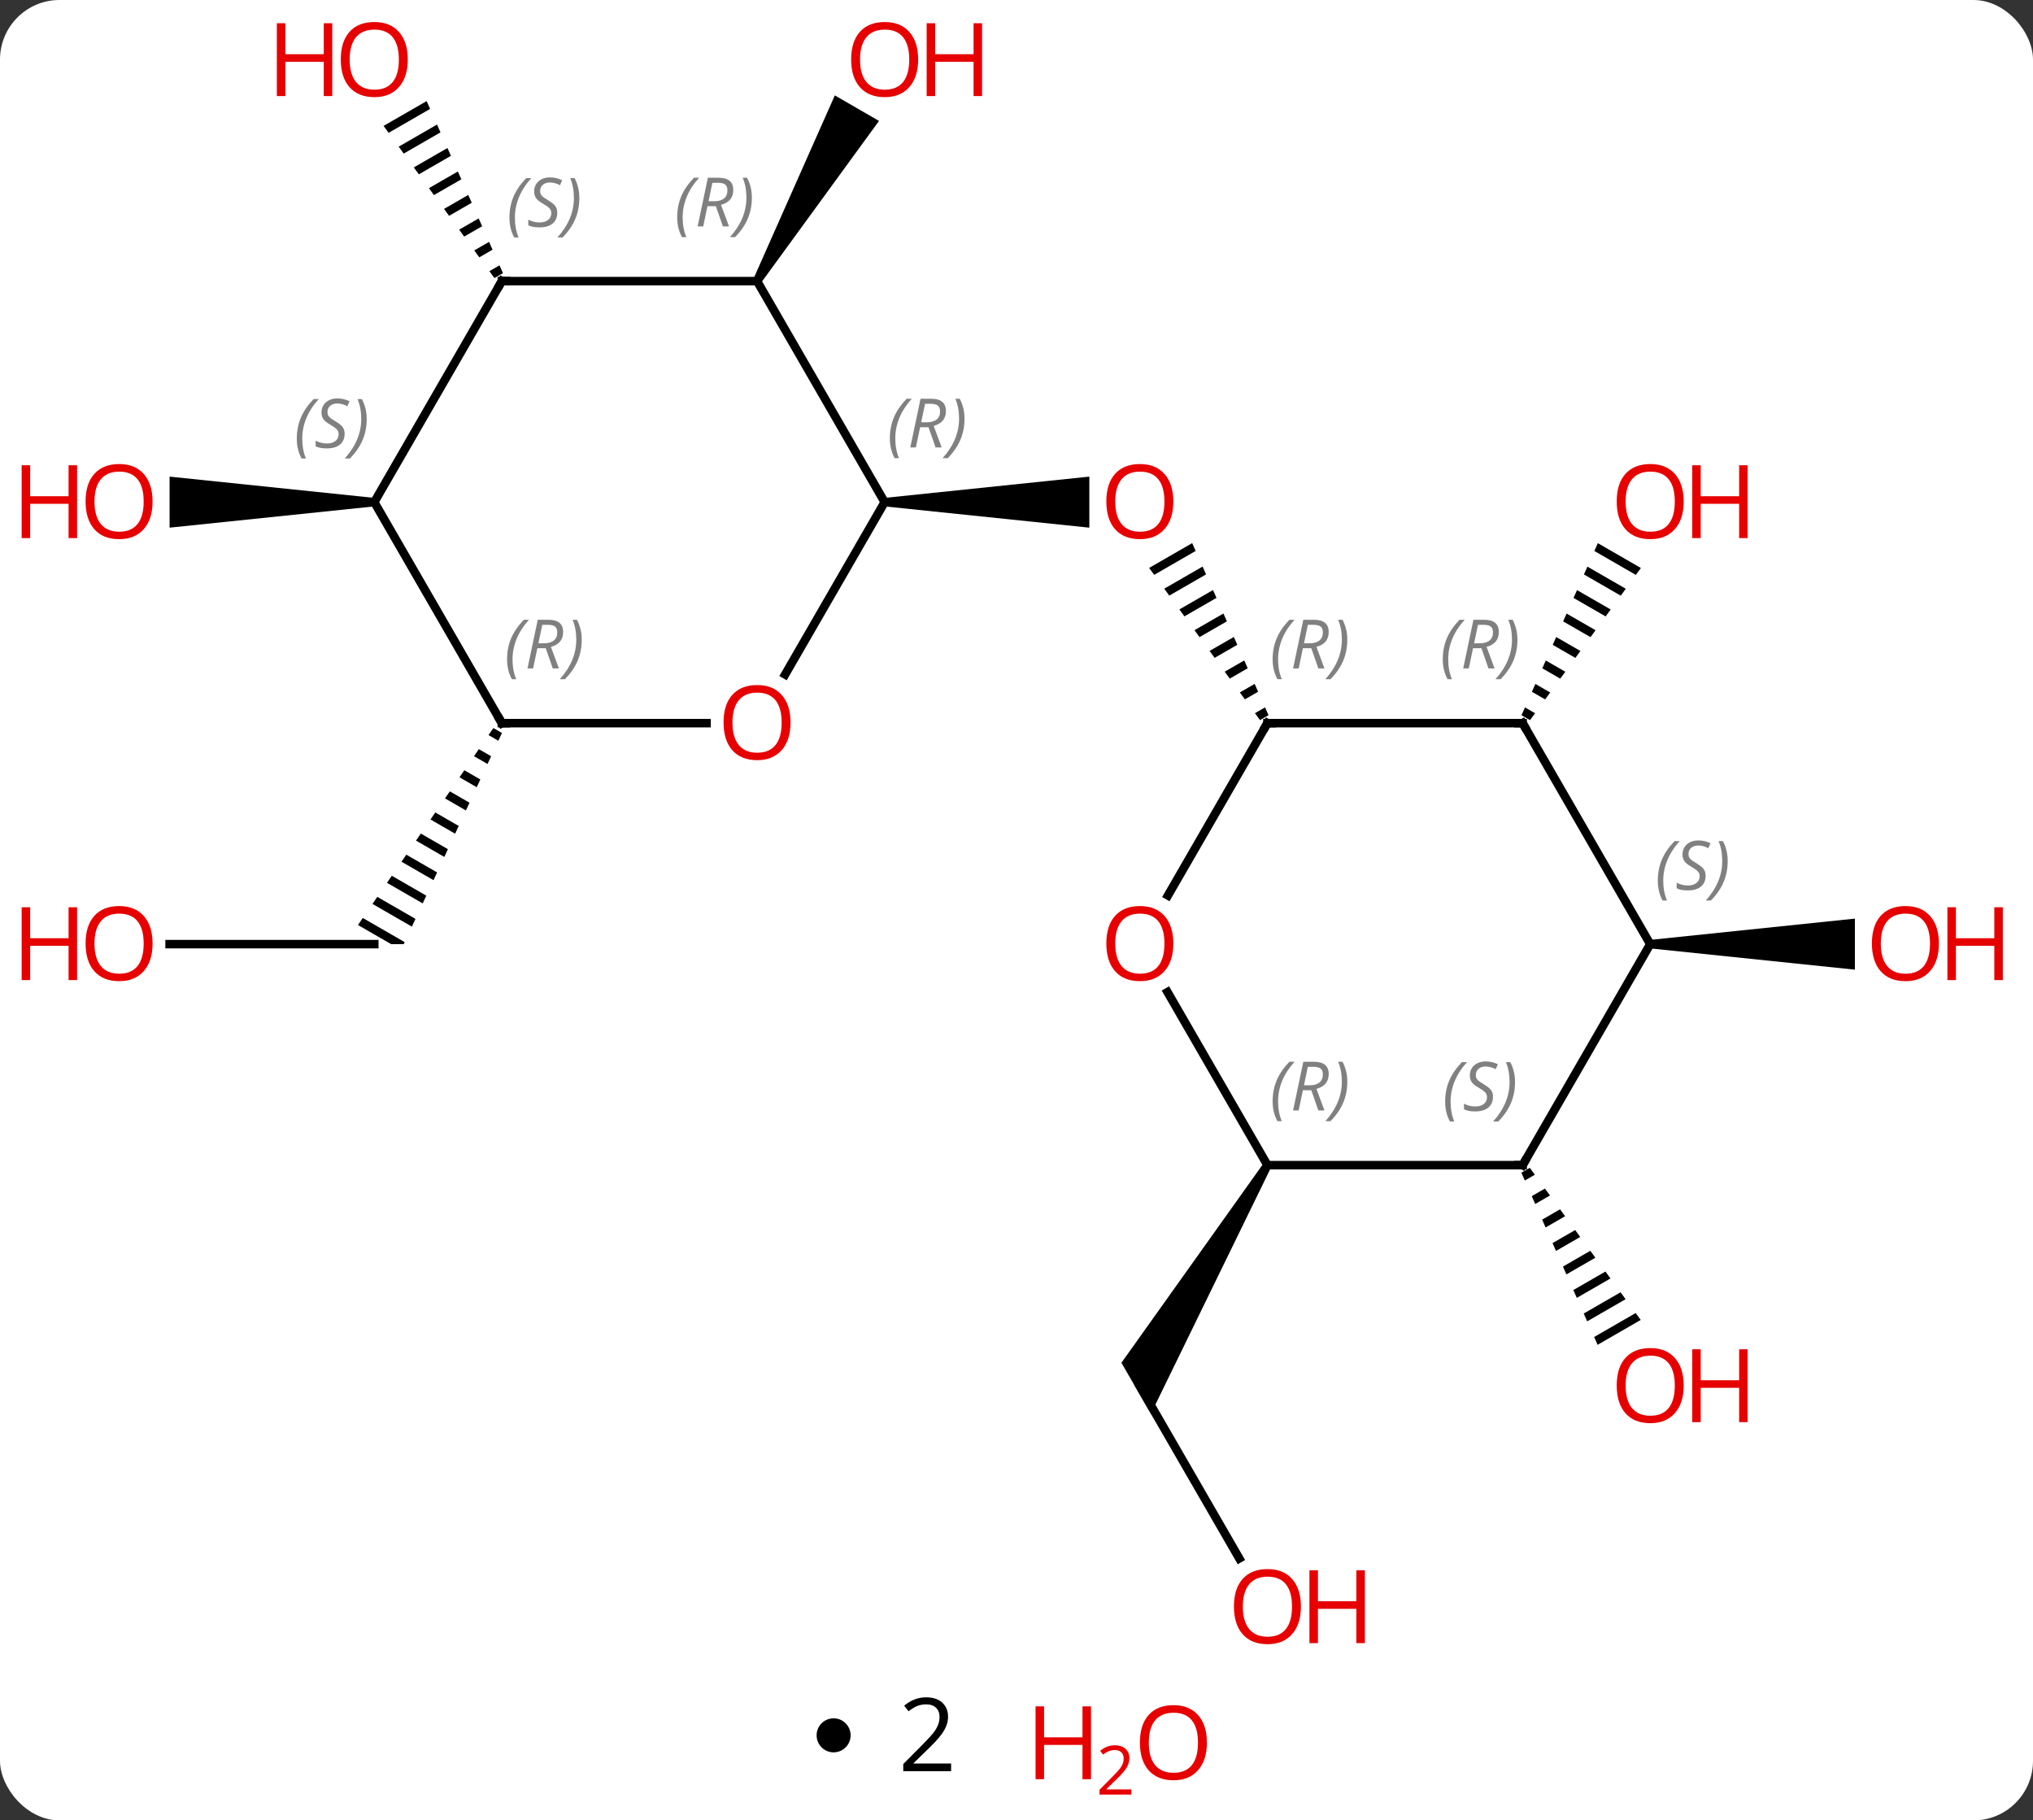 <svg width="239" viewBox="0 0 239 214" style="fill-opacity:1; color-rendering:auto; color-interpolation:auto; text-rendering:auto; stroke:black; stroke-linecap:square; stroke-miterlimit:10; shape-rendering:auto; stroke-opacity:1; fill:black; stroke-dasharray:none; font-weight:normal; stroke-width:1; font-family:'Open Sans'; font-style:normal; stroke-linejoin:miter; font-size:12; stroke-dashoffset:0; image-rendering:auto;" height="214" class="cas-substance-image" xmlns:xlink="http://www.w3.org/1999/xlink" xmlns="http://www.w3.org/2000/svg"><rect x="0" y="0" width="239" height="214" fill="#333333" stroke="none"/><svg class="cas-substance-single-component"><rect y="0" x="0" width="239" stroke="none" ry="7" rx="7" height="214" fill="white" class="cas-substance-group"/><svg y="0" x="0" width="239" viewBox="0 0 239 197" style="fill:black;" height="197" class="cas-substance-single-component-image"><svg><g><g transform="translate(119,98)" style="text-rendering:geometricPrecision; color-rendering:optimizeQuality; color-interpolation:linearRGB; stroke-linecap:butt; image-rendering:optimizeQuality;"><path style="stroke:none;" d="M21.154 -34.154 L16.093 -31.235 L16.093 -31.235 L16.685 -30.422 L16.685 -30.422 L21.562 -33.234 L21.562 -33.234 L21.154 -34.154 ZM22.378 -31.395 L17.87 -28.796 L17.87 -28.796 L18.462 -27.982 L18.462 -27.982 L22.786 -30.476 L22.378 -31.395 ZM23.602 -28.637 L19.647 -26.356 L19.647 -26.356 L20.239 -25.543 L20.239 -25.543 L24.01 -27.717 L24.01 -27.717 L23.602 -28.637 ZM24.826 -25.878 L21.424 -23.917 L21.424 -23.917 L22.016 -23.104 L22.016 -23.104 L25.233 -24.959 L25.233 -24.959 L24.826 -25.878 ZM26.049 -23.12 L23.201 -21.478 L23.201 -21.478 L23.794 -20.665 L23.794 -20.665 L26.457 -22.201 L26.049 -23.12 ZM27.273 -20.362 L24.978 -19.038 L24.978 -19.038 L25.571 -18.225 L25.571 -18.225 L27.681 -19.442 L27.681 -19.442 L27.273 -20.362 ZM28.497 -17.603 L26.756 -16.599 L27.348 -15.786 L28.905 -16.684 L28.497 -17.603 ZM29.721 -14.845 L28.533 -14.16 L28.533 -14.16 L29.125 -13.347 L29.125 -13.347 L30.129 -13.926 L29.721 -14.845 Z"/><path style="stroke:none;" d="M-15 -38.47 L-15 -39.47 L9.062 -41.97 L9.062 -35.97 Z"/><path style="stroke:none;" d="M68.842 -34.148 L68.434 -33.228 L73.312 -30.415 L73.904 -31.228 L73.904 -31.228 L68.842 -34.148 ZM67.618 -31.389 L67.21 -30.47 L71.535 -27.976 L72.127 -28.789 L67.618 -31.389 ZM66.394 -28.631 L65.987 -27.711 L69.757 -25.537 L70.35 -26.35 L66.394 -28.631 ZM65.171 -25.872 L64.763 -24.953 L64.763 -24.953 L67.98 -23.098 L67.98 -23.098 L68.573 -23.911 L65.171 -25.872 ZM63.947 -23.114 L63.539 -22.195 L63.539 -22.195 L66.203 -20.659 L66.203 -20.659 L66.795 -21.472 L63.947 -23.114 ZM62.724 -20.355 L62.316 -19.436 L64.425 -18.219 L65.018 -19.032 L62.724 -20.355 ZM61.5 -17.597 L61.092 -16.677 L61.092 -16.677 L62.648 -15.78 L62.648 -15.78 L63.241 -16.593 L63.241 -16.593 L61.5 -17.597 ZM60.276 -14.839 L59.868 -13.919 L59.868 -13.919 L60.871 -13.341 L61.463 -14.154 L61.463 -14.154 L60.276 -14.839 Z"/><line y2="85.205" y1="64.953" x2="26.693" x1="15" style="fill:none;"/><path style="stroke:none;" d="M29.567 38.72 L30.433 39.22 L16.299 68.203 L12.835 62.203 Z"/><path style="stroke:none;" d="M75 13.49 L75 12.49 L99.062 9.99 L99.062 15.99 Z"/><path style="stroke:none;" d="M-29.567 -64.703 L-30.433 -65.203 L-20.859 -86.785 L-15.663 -83.785 Z"/><path style="stroke:none;" d="M60.845 39.284 L59.85 39.858 L59.85 39.858 L60.257 40.778 L60.257 40.778 L61.437 40.097 L60.845 39.284 ZM62.623 41.723 L61.072 42.617 L61.072 42.617 L61.48 43.537 L63.215 42.536 L63.215 42.536 L62.623 41.723 ZM64.401 44.162 L62.295 45.376 L62.295 45.376 L62.702 46.296 L62.702 46.296 L64.994 44.974 L64.401 44.162 ZM66.179 46.6 L63.517 48.135 L63.517 48.135 L63.925 49.055 L66.772 47.413 L66.772 47.413 L66.179 46.6 ZM67.957 49.039 L64.74 50.894 L64.74 50.894 L65.147 51.814 L65.147 51.814 L68.55 49.852 L68.55 49.852 L67.957 49.039 ZM69.736 51.477 L65.962 53.654 L66.37 54.573 L66.37 54.573 L70.328 52.29 L69.736 51.477 ZM71.514 53.916 L67.184 56.413 L67.592 57.332 L67.592 57.332 L72.106 54.729 L72.106 54.729 L71.514 53.916 ZM73.292 56.355 L68.407 59.172 L68.814 60.091 L68.814 60.091 L73.885 57.167 L73.885 57.167 L73.292 56.355 Z"/><line y2="12.99" y1="12.99" x2="-99.062" x1="-75" style="fill:none;"/><path style="stroke:none;" d="M-61.001 -12.413 L-61.57 -11.586 L-61.57 -11.586 L-60.414 -10.92 L-59.99 -11.83 L-61.001 -12.413 ZM-62.707 -9.932 L-63.275 -9.105 L-63.275 -9.105 L-61.684 -8.188 L-61.261 -9.099 L-62.707 -9.932 ZM-64.412 -7.452 L-64.981 -6.625 L-62.955 -5.457 L-62.955 -5.457 L-62.531 -6.367 L-62.531 -6.367 L-64.412 -7.452 ZM-66.117 -4.971 L-66.686 -4.144 L-64.225 -2.725 L-63.802 -3.636 L-66.117 -4.971 ZM-67.823 -2.49 L-68.391 -1.663 L-65.496 0.006 L-65.073 -0.904 L-67.823 -2.49 ZM-69.528 -0.009 L-70.096 0.817 L-66.767 2.737 L-66.343 1.827 L-69.528 -0.009 ZM-71.233 2.471 L-71.802 3.298 L-68.037 5.469 L-67.614 4.559 L-71.233 2.471 ZM-72.939 4.952 L-73.507 5.779 L-69.308 8.2 L-68.884 7.29 L-72.939 4.952 ZM-74.644 7.433 L-75.212 8.26 L-70.578 10.932 L-70.155 10.021 L-70.155 10.021 L-74.644 7.433 ZM-76.349 9.913 L-76.918 10.74 L-73.016 12.99 L-71.536 12.99 L-71.536 12.99 L-71.425 12.753 L-76.349 9.913 Z"/><path style="stroke:none;" d="M-68.846 -86.117 L-73.907 -83.198 L-73.907 -83.198 L-73.315 -82.385 L-73.315 -82.385 L-68.438 -85.197 L-68.846 -86.117 ZM-67.622 -83.358 L-72.13 -80.758 L-71.538 -79.945 L-71.538 -79.945 L-67.214 -82.439 L-67.214 -82.439 L-67.622 -83.358 ZM-66.398 -80.6 L-70.353 -78.319 L-70.353 -78.319 L-69.761 -77.506 L-65.99 -79.68 L-65.99 -79.68 L-66.398 -80.6 ZM-65.174 -77.841 L-68.576 -75.88 L-68.576 -75.88 L-67.984 -75.067 L-64.766 -76.922 L-65.174 -77.841 ZM-63.951 -75.083 L-66.799 -73.441 L-66.207 -72.628 L-66.207 -72.628 L-63.543 -74.164 L-63.543 -74.164 L-63.951 -75.083 ZM-62.727 -72.325 L-65.022 -71.001 L-64.429 -70.188 L-64.429 -70.188 L-62.319 -71.405 L-62.319 -71.405 L-62.727 -72.325 ZM-61.503 -69.566 L-63.245 -68.562 L-63.245 -68.562 L-62.652 -67.749 L-62.652 -67.749 L-61.095 -68.647 L-61.503 -69.566 ZM-60.279 -66.808 L-61.467 -66.123 L-61.467 -66.123 L-60.875 -65.31 L-60.875 -65.31 L-59.871 -65.888 L-59.871 -65.888 L-60.279 -66.808 Z"/><path style="stroke:none;" d="M-75 -39.47 L-75 -38.47 L-99.062 -35.97 L-99.062 -41.97 Z"/><line y2="7.268" y1="-12.99" x2="18.303" x1="30" style="fill:none;"/><line y2="-12.99" y1="-12.99" x2="60" x1="30" style="fill:none;"/><line y2="38.97" y1="18.626" x2="30" x1="18.254" style="fill:none;"/><line y2="12.99" y1="-12.99" x2="75" x1="60" style="fill:none;"/><line y2="38.97" y1="38.97" x2="60" x1="30" style="fill:none;"/><line y2="38.97" y1="12.99" x2="60" x1="75" style="fill:none;"/><line y2="-18.712" y1="-38.97" x2="-26.697" x1="-15" style="fill:none;"/><line y2="-64.953" y1="-38.97" x2="-30" x1="-15" style="fill:none;"/><line y2="-12.99" y1="-12.99" x2="-60" x1="-35.938" style="fill:none;"/><line y2="-64.953" y1="-64.953" x2="-60" x1="-30" style="fill:none;"/><line y2="-38.97" y1="-12.99" x2="-75" x1="-60" style="fill:none;"/><line y2="-38.97" y1="-64.953" x2="-75" x1="-60" style="fill:none;"/></g><g transform="translate(119,98)" style="fill:rgb(230,0,0); text-rendering:geometricPrecision; color-rendering:optimizeQuality; image-rendering:optimizeQuality; font-family:'Open Sans'; stroke:rgb(230,0,0); color-interpolation:linearRGB;"><path style="stroke:none;" d="M18.938 -39.04 Q18.938 -36.978 17.898 -35.798 Q16.859 -34.618 15.016 -34.618 Q13.125 -34.618 12.094 -35.782 Q11.062 -36.947 11.062 -39.056 Q11.062 -41.15 12.094 -42.298 Q13.125 -43.447 15.016 -43.447 Q16.875 -43.447 17.906 -42.275 Q18.938 -41.103 18.938 -39.04 ZM12.109 -39.04 Q12.109 -37.306 12.852 -36.4 Q13.594 -35.493 15.016 -35.493 Q16.438 -35.493 17.164 -36.392 Q17.891 -37.29 17.891 -39.04 Q17.891 -40.775 17.164 -41.665 Q16.438 -42.556 15.016 -42.556 Q13.594 -42.556 12.852 -41.657 Q12.109 -40.759 12.109 -39.04 Z"/><path style="stroke:none;" d="M78.938 -39.04 Q78.938 -36.978 77.898 -35.798 Q76.859 -34.618 75.016 -34.618 Q73.125 -34.618 72.094 -35.782 Q71.062 -36.947 71.062 -39.056 Q71.062 -41.15 72.094 -42.298 Q73.125 -43.447 75.016 -43.447 Q76.875 -43.447 77.906 -42.275 Q78.938 -41.103 78.938 -39.04 ZM72.109 -39.04 Q72.109 -37.306 72.852 -36.4 Q73.594 -35.493 75.016 -35.493 Q76.438 -35.493 77.164 -36.392 Q77.891 -37.29 77.891 -39.04 Q77.891 -40.775 77.164 -41.665 Q76.438 -42.556 75.016 -42.556 Q73.594 -42.556 72.852 -41.657 Q72.109 -40.759 72.109 -39.04 Z"/><path style="stroke:none;" d="M86.453 -34.743 L85.453 -34.743 L85.453 -38.775 L80.938 -38.775 L80.938 -34.743 L79.938 -34.743 L79.938 -43.306 L80.938 -43.306 L80.938 -39.665 L85.453 -39.665 L85.453 -43.306 L86.453 -43.306 L86.453 -34.743 Z"/><path style="stroke:none;" d="M33.938 90.863 Q33.938 92.925 32.898 94.105 Q31.859 95.285 30.016 95.285 Q28.125 95.285 27.094 94.121 Q26.062 92.956 26.062 90.847 Q26.062 88.753 27.094 87.605 Q28.125 86.456 30.016 86.456 Q31.875 86.456 32.906 87.628 Q33.938 88.8 33.938 90.863 ZM27.109 90.863 Q27.109 92.597 27.852 93.503 Q28.594 94.41 30.016 94.41 Q31.438 94.41 32.164 93.511 Q32.891 92.613 32.891 90.863 Q32.891 89.128 32.164 88.238 Q31.438 87.347 30.016 87.347 Q28.594 87.347 27.852 88.246 Q27.109 89.144 27.109 90.863 Z"/><path style="stroke:none;" d="M41.453 95.16 L40.453 95.16 L40.453 91.128 L35.938 91.128 L35.938 95.16 L34.938 95.16 L34.938 86.597 L35.938 86.597 L35.938 90.238 L40.453 90.238 L40.453 86.597 L41.453 86.597 L41.453 95.16 Z"/><path style="stroke:none;" d="M108.938 12.92 Q108.938 14.982 107.898 16.162 Q106.859 17.342 105.016 17.342 Q103.125 17.342 102.094 16.177 Q101.062 15.013 101.062 12.904 Q101.062 10.81 102.094 9.662 Q103.125 8.513 105.016 8.513 Q106.875 8.513 107.906 9.685 Q108.938 10.857 108.938 12.92 ZM102.109 12.92 Q102.109 14.654 102.852 15.56 Q103.594 16.467 105.016 16.467 Q106.438 16.467 107.164 15.568 Q107.891 14.67 107.891 12.92 Q107.891 11.185 107.164 10.295 Q106.438 9.404 105.016 9.404 Q103.594 9.404 102.852 10.303 Q102.109 11.201 102.109 12.92 Z"/><path style="stroke:none;" d="M116.453 17.217 L115.453 17.217 L115.453 13.185 L110.938 13.185 L110.938 17.217 L109.938 17.217 L109.938 8.654 L110.938 8.654 L110.938 12.295 L115.453 12.295 L115.453 8.654 L116.453 8.654 L116.453 17.217 Z"/><path style="stroke:none;" d="M-11.062 -91.003 Q-11.062 -88.941 -12.102 -87.761 Q-13.141 -86.581 -14.984 -86.581 Q-16.875 -86.581 -17.906 -87.746 Q-18.938 -88.91 -18.938 -91.019 Q-18.938 -93.113 -17.906 -94.261 Q-16.875 -95.41 -14.984 -95.41 Q-13.125 -95.41 -12.094 -94.238 Q-11.062 -93.066 -11.062 -91.003 ZM-17.891 -91.003 Q-17.891 -89.269 -17.148 -88.363 Q-16.406 -87.456 -14.984 -87.456 Q-13.562 -87.456 -12.836 -88.355 Q-12.109 -89.253 -12.109 -91.003 Q-12.109 -92.738 -12.836 -93.628 Q-13.562 -94.519 -14.984 -94.519 Q-16.406 -94.519 -17.148 -93.621 Q-17.891 -92.722 -17.891 -91.003 Z"/><path style="stroke:none;" d="M-3.547 -86.706 L-4.547 -86.706 L-4.547 -90.738 L-9.062 -90.738 L-9.062 -86.706 L-10.062 -86.706 L-10.062 -95.269 L-9.062 -95.269 L-9.062 -91.628 L-4.547 -91.628 L-4.547 -95.269 L-3.547 -95.269 L-3.547 -86.706 Z"/><path style="stroke:none;" d="M78.938 64.883 Q78.938 66.945 77.898 68.125 Q76.859 69.305 75.016 69.305 Q73.125 69.305 72.094 68.141 Q71.062 66.976 71.062 64.867 Q71.062 62.773 72.094 61.625 Q73.125 60.476 75.016 60.476 Q76.875 60.476 77.906 61.648 Q78.938 62.82 78.938 64.883 ZM72.109 64.883 Q72.109 66.617 72.852 67.523 Q73.594 68.43 75.016 68.43 Q76.438 68.43 77.164 67.531 Q77.891 66.633 77.891 64.883 Q77.891 63.148 77.164 62.258 Q76.438 61.367 75.016 61.367 Q73.594 61.367 72.852 62.266 Q72.109 63.164 72.109 64.883 Z"/><path style="stroke:none;" d="M86.453 69.18 L85.453 69.18 L85.453 65.148 L80.938 65.148 L80.938 69.18 L79.938 69.18 L79.938 60.617 L80.938 60.617 L80.938 64.258 L85.453 64.258 L85.453 60.617 L86.453 60.617 L86.453 69.18 Z"/><path style="stroke:none;" d="M-101.062 12.92 Q-101.062 14.982 -102.102 16.162 Q-103.141 17.342 -104.984 17.342 Q-106.875 17.342 -107.906 16.177 Q-108.938 15.013 -108.938 12.904 Q-108.938 10.81 -107.906 9.662 Q-106.875 8.513 -104.984 8.513 Q-103.125 8.513 -102.094 9.685 Q-101.062 10.857 -101.062 12.92 ZM-107.891 12.92 Q-107.891 14.654 -107.148 15.56 Q-106.406 16.467 -104.984 16.467 Q-103.562 16.467 -102.836 15.568 Q-102.109 14.67 -102.109 12.92 Q-102.109 11.185 -102.836 10.295 Q-103.562 9.404 -104.984 9.404 Q-106.406 9.404 -107.148 10.303 Q-107.891 11.201 -107.891 12.92 Z"/><path style="stroke:none;" d="M-109.938 17.217 L-110.938 17.217 L-110.938 13.185 L-115.453 13.185 L-115.453 17.217 L-116.453 17.217 L-116.453 8.654 L-115.453 8.654 L-115.453 12.295 L-110.938 12.295 L-110.938 8.654 L-109.938 8.654 L-109.938 17.217 Z"/><path style="stroke:none;" d="M-71.062 -91.003 Q-71.062 -88.941 -72.102 -87.761 Q-73.141 -86.581 -74.984 -86.581 Q-76.875 -86.581 -77.906 -87.746 Q-78.938 -88.91 -78.938 -91.019 Q-78.938 -93.113 -77.906 -94.261 Q-76.875 -95.41 -74.984 -95.41 Q-73.125 -95.41 -72.094 -94.238 Q-71.062 -93.066 -71.062 -91.003 ZM-77.891 -91.003 Q-77.891 -89.269 -77.148 -88.363 Q-76.406 -87.456 -74.984 -87.456 Q-73.562 -87.456 -72.836 -88.355 Q-72.109 -89.253 -72.109 -91.003 Q-72.109 -92.738 -72.836 -93.628 Q-73.562 -94.519 -74.984 -94.519 Q-76.406 -94.519 -77.148 -93.621 Q-77.891 -92.722 -77.891 -91.003 Z"/><path style="stroke:none;" d="M-79.938 -86.706 L-80.938 -86.706 L-80.938 -90.738 L-85.453 -90.738 L-85.453 -86.706 L-86.453 -86.706 L-86.453 -95.269 L-85.453 -95.269 L-85.453 -91.628 L-80.938 -91.628 L-80.938 -95.269 L-79.938 -95.269 L-79.938 -86.706 Z"/><path style="stroke:none;" d="M-101.062 -39.04 Q-101.062 -36.978 -102.102 -35.798 Q-103.141 -34.618 -104.984 -34.618 Q-106.875 -34.618 -107.906 -35.782 Q-108.938 -36.947 -108.938 -39.056 Q-108.938 -41.15 -107.906 -42.298 Q-106.875 -43.447 -104.984 -43.447 Q-103.125 -43.447 -102.094 -42.275 Q-101.062 -41.103 -101.062 -39.04 ZM-107.891 -39.04 Q-107.891 -37.306 -107.148 -36.4 Q-106.406 -35.493 -104.984 -35.493 Q-103.562 -35.493 -102.836 -36.392 Q-102.109 -37.29 -102.109 -39.04 Q-102.109 -40.775 -102.836 -41.665 Q-103.562 -42.556 -104.984 -42.556 Q-106.406 -42.556 -107.148 -41.657 Q-107.891 -40.759 -107.891 -39.04 Z"/><path style="stroke:none;" d="M-109.938 -34.743 L-110.938 -34.743 L-110.938 -38.775 L-115.453 -38.775 L-115.453 -34.743 L-116.453 -34.743 L-116.453 -43.306 L-115.453 -43.306 L-115.453 -39.665 L-110.938 -39.665 L-110.938 -43.306 L-109.938 -43.306 L-109.938 -34.743 Z"/></g><g transform="translate(119,98)" style="stroke-linecap:butt; text-rendering:geometricPrecision; color-rendering:optimizeQuality; image-rendering:optimizeQuality; font-family:'Open Sans'; color-interpolation:linearRGB; stroke-miterlimit:5;"><path style="fill:none;" d="M29.75 -12.557 L30 -12.99 L30.5 -12.99"/></g><g transform="translate(119,98)" style="stroke-linecap:butt; font-size:8.4px; fill:gray; text-rendering:geometricPrecision; image-rendering:optimizeQuality; color-rendering:optimizeQuality; font-family:'Open Sans'; font-style:italic; stroke:gray; color-interpolation:linearRGB; stroke-miterlimit:5;"><path style="stroke:none;" d="M30.611 -20.486 Q30.611 -21.814 31.08 -22.939 Q31.549 -24.064 32.58 -25.142 L33.19 -25.142 Q32.221 -24.08 31.736 -22.908 Q31.252 -21.736 31.252 -20.502 Q31.252 -19.174 31.69 -18.158 L31.174 -18.158 Q30.611 -19.189 30.611 -20.486 ZM34.172 -21.799 L33.672 -19.424 L33.015 -19.424 L34.218 -25.142 L35.468 -25.142 Q37.203 -25.142 37.203 -23.705 Q37.203 -22.346 35.765 -21.955 L36.703 -19.424 L35.984 -19.424 L35.156 -21.799 L34.172 -21.799 ZM34.75 -24.549 Q34.359 -22.627 34.297 -22.377 L34.953 -22.377 Q35.703 -22.377 36.109 -22.705 Q36.515 -23.033 36.515 -23.658 Q36.515 -24.127 36.258 -24.338 Q36 -24.549 35.406 -24.549 L34.75 -24.549 ZM39.389 -22.799 Q39.389 -21.471 38.912 -20.338 Q38.436 -19.205 37.42 -18.158 L36.811 -18.158 Q38.748 -20.314 38.748 -22.799 Q38.748 -24.127 38.311 -25.142 L38.826 -25.142 Q39.389 -24.08 39.389 -22.799 Z"/></g><g transform="translate(119,98)" style="stroke-linecap:butt; fill:rgb(230,0,0); text-rendering:geometricPrecision; color-rendering:optimizeQuality; image-rendering:optimizeQuality; font-family:'Open Sans'; stroke:rgb(230,0,0); color-interpolation:linearRGB; stroke-miterlimit:5;"><path style="stroke:none;" d="M18.938 12.92 Q18.938 14.982 17.898 16.162 Q16.859 17.342 15.016 17.342 Q13.125 17.342 12.094 16.177 Q11.062 15.013 11.062 12.904 Q11.062 10.81 12.094 9.662 Q13.125 8.513 15.016 8.513 Q16.875 8.513 17.906 9.685 Q18.938 10.857 18.938 12.92 ZM12.109 12.92 Q12.109 14.654 12.852 15.56 Q13.594 16.467 15.016 16.467 Q16.438 16.467 17.164 15.568 Q17.891 14.67 17.891 12.92 Q17.891 11.185 17.164 10.295 Q16.438 9.404 15.016 9.404 Q13.594 9.404 12.852 10.303 Q12.109 11.201 12.109 12.92 Z"/><path style="fill:none; stroke:black;" d="M59.5 -12.99 L60 -12.99 L60.25 -12.557"/></g><g transform="translate(119,98)" style="stroke-linecap:butt; font-size:8.4px; fill:gray; text-rendering:geometricPrecision; image-rendering:optimizeQuality; color-rendering:optimizeQuality; font-family:'Open Sans'; font-style:italic; stroke:gray; color-interpolation:linearRGB; stroke-miterlimit:5;"><path style="stroke:none;" d="M50.612 -20.486 Q50.612 -21.814 51.08 -22.939 Q51.549 -24.064 52.58 -25.143 L53.19 -25.143 Q52.221 -24.08 51.737 -22.908 Q51.252 -21.736 51.252 -20.502 Q51.252 -19.174 51.69 -18.158 L51.174 -18.158 Q50.612 -19.189 50.612 -20.486 ZM54.172 -21.799 L53.672 -19.424 L53.015 -19.424 L54.218 -25.143 L55.468 -25.143 Q57.203 -25.143 57.203 -23.705 Q57.203 -22.346 55.765 -21.955 L56.703 -19.424 L55.984 -19.424 L55.156 -21.799 L54.172 -21.799 ZM54.75 -24.549 Q54.359 -22.627 54.297 -22.377 L54.953 -22.377 Q55.703 -22.377 56.109 -22.705 Q56.515 -23.033 56.515 -23.658 Q56.515 -24.127 56.258 -24.338 Q56 -24.549 55.406 -24.549 L54.75 -24.549 ZM59.389 -22.799 Q59.389 -21.471 58.912 -20.338 Q58.436 -19.205 57.42 -18.158 L56.811 -18.158 Q58.748 -20.314 58.748 -22.799 Q58.748 -24.127 58.311 -25.143 L58.826 -25.143 Q59.389 -24.08 59.389 -22.799 Z"/><path style="stroke:none;" d="M30.611 31.474 Q30.611 30.146 31.08 29.021 Q31.549 27.896 32.58 26.817 L33.189 26.817 Q32.221 27.88 31.736 29.052 Q31.252 30.224 31.252 31.458 Q31.252 32.786 31.689 33.802 L31.174 33.802 Q30.611 32.771 30.611 31.474 ZM34.171 30.161 L33.671 32.536 L33.015 32.536 L34.218 26.817 L35.468 26.817 Q37.203 26.817 37.203 28.255 Q37.203 29.614 35.765 30.005 L36.703 32.536 L35.984 32.536 L35.156 30.161 L34.171 30.161 ZM34.749 27.411 Q34.359 29.333 34.296 29.583 L34.953 29.583 Q35.703 29.583 36.109 29.255 Q36.515 28.927 36.515 28.302 Q36.515 27.833 36.257 27.622 Q35.999 27.411 35.406 27.411 L34.749 27.411 ZM39.389 29.161 Q39.389 30.489 38.912 31.622 Q38.435 32.755 37.42 33.802 L36.81 33.802 Q38.748 31.646 38.748 29.161 Q38.748 27.833 38.31 26.817 L38.826 26.817 Q39.389 27.88 39.389 29.161 Z"/><path style="stroke:none;" d="M75.892 5.533 Q75.892 4.205 76.36 3.08 Q76.829 1.955 77.86 0.877 L78.47 0.877 Q77.501 1.939 77.017 3.111 Q76.532 4.283 76.532 5.517 Q76.532 6.845 76.97 7.861 L76.454 7.861 Q75.892 6.83 75.892 5.533 ZM81.514 4.939 Q81.514 5.767 80.967 6.22 Q80.42 6.674 79.42 6.674 Q79.014 6.674 78.702 6.619 Q78.389 6.564 78.108 6.424 L78.108 5.767 Q78.733 6.095 79.436 6.095 Q80.061 6.095 80.436 5.799 Q80.811 5.502 80.811 4.986 Q80.811 4.674 80.608 4.447 Q80.405 4.22 79.842 3.892 Q79.249 3.564 79.022 3.236 Q78.795 2.908 78.795 2.455 Q78.795 1.72 79.311 1.26 Q79.827 0.799 80.67 0.799 Q81.045 0.799 81.381 0.877 Q81.717 0.955 82.092 1.127 L81.827 1.72 Q81.577 1.564 81.256 1.478 Q80.936 1.392 80.67 1.392 Q80.139 1.392 79.819 1.666 Q79.499 1.939 79.499 2.408 Q79.499 2.611 79.569 2.76 Q79.639 2.908 79.78 3.041 Q79.92 3.174 80.342 3.424 Q80.905 3.767 81.108 3.963 Q81.311 4.158 81.413 4.392 Q81.514 4.627 81.514 4.939 ZM84.109 3.22 Q84.109 4.549 83.632 5.681 Q83.156 6.814 82.14 7.861 L81.531 7.861 Q83.468 5.705 83.468 3.22 Q83.468 1.892 83.031 0.877 L83.546 0.877 Q84.109 1.939 84.109 3.22 Z"/><path style="fill:none; stroke:black;" d="M59.5 38.97 L60 38.97 L60.25 38.537"/><path style="stroke:none;" d="M50.892 31.513 Q50.892 30.185 51.36 29.06 Q51.829 27.935 52.86 26.857 L53.47 26.857 Q52.501 27.919 52.017 29.091 Q51.532 30.263 51.532 31.497 Q51.532 32.825 51.97 33.841 L51.454 33.841 Q50.892 32.81 50.892 31.513 ZM56.514 30.919 Q56.514 31.747 55.967 32.2 Q55.42 32.654 54.42 32.654 Q54.014 32.654 53.702 32.599 Q53.389 32.544 53.108 32.404 L53.108 31.747 Q53.733 32.075 54.436 32.075 Q55.061 32.075 55.436 31.779 Q55.811 31.482 55.811 30.966 Q55.811 30.654 55.608 30.427 Q55.405 30.2 54.842 29.872 Q54.248 29.544 54.022 29.216 Q53.795 28.888 53.795 28.435 Q53.795 27.7 54.311 27.239 Q54.827 26.779 55.67 26.779 Q56.045 26.779 56.381 26.857 Q56.717 26.935 57.092 27.107 L56.827 27.7 Q56.577 27.544 56.256 27.458 Q55.936 27.372 55.67 27.372 Q55.139 27.372 54.819 27.646 Q54.498 27.919 54.498 28.388 Q54.498 28.591 54.569 28.739 Q54.639 28.888 54.78 29.021 Q54.92 29.154 55.342 29.404 Q55.905 29.747 56.108 29.943 Q56.311 30.138 56.413 30.372 Q56.514 30.607 56.514 30.919 ZM59.108 29.2 Q59.108 30.529 58.632 31.661 Q58.155 32.794 57.14 33.841 L56.53 33.841 Q58.468 31.685 58.468 29.2 Q58.468 27.872 58.03 26.857 L58.546 26.857 Q59.108 27.919 59.108 29.2 Z"/><path style="stroke:none;" d="M-14.389 -46.466 Q-14.389 -47.794 -13.92 -48.919 Q-13.451 -50.044 -12.42 -51.123 L-11.811 -51.123 Q-12.779 -50.06 -13.264 -48.888 Q-13.748 -47.716 -13.748 -46.482 Q-13.748 -45.154 -13.311 -44.138 L-13.826 -44.138 Q-14.389 -45.169 -14.389 -46.466 ZM-10.829 -47.779 L-11.329 -45.404 L-11.985 -45.404 L-10.782 -51.123 L-9.532 -51.123 Q-7.797 -51.123 -7.797 -49.685 Q-7.797 -48.326 -9.235 -47.935 L-8.297 -45.404 L-9.016 -45.404 L-9.844 -47.779 L-10.829 -47.779 ZM-10.251 -50.529 Q-10.641 -48.607 -10.704 -48.357 L-10.047 -48.357 Q-9.297 -48.357 -8.891 -48.685 Q-8.485 -49.013 -8.485 -49.638 Q-8.485 -50.107 -8.743 -50.318 Q-9.001 -50.529 -9.594 -50.529 L-10.251 -50.529 ZM-5.612 -48.779 Q-5.612 -47.451 -6.088 -46.318 Q-6.565 -45.185 -7.58 -44.138 L-8.19 -44.138 Q-6.252 -46.294 -6.252 -48.779 Q-6.252 -50.107 -6.69 -51.123 L-6.174 -51.123 Q-5.612 -50.06 -5.612 -48.779 Z"/></g><g transform="translate(119,98)" style="stroke-linecap:butt; fill:rgb(230,0,0); text-rendering:geometricPrecision; color-rendering:optimizeQuality; image-rendering:optimizeQuality; font-family:'Open Sans'; stroke:rgb(230,0,0); color-interpolation:linearRGB; stroke-miterlimit:5;"><path style="stroke:none;" d="M-26.062 -13.06 Q-26.062 -10.998 -27.102 -9.818 Q-28.141 -8.638 -29.984 -8.638 Q-31.875 -8.638 -32.906 -9.803 Q-33.938 -10.967 -33.938 -13.076 Q-33.938 -15.17 -32.906 -16.318 Q-31.875 -17.467 -29.984 -17.467 Q-28.125 -17.467 -27.094 -16.295 Q-26.062 -15.123 -26.062 -13.06 ZM-32.891 -13.06 Q-32.891 -11.326 -32.148 -10.42 Q-31.406 -9.513 -29.984 -9.513 Q-28.562 -9.513 -27.836 -10.412 Q-27.109 -11.31 -27.109 -13.06 Q-27.109 -14.795 -27.836 -15.685 Q-28.562 -16.576 -29.984 -16.576 Q-31.406 -16.576 -32.148 -15.678 Q-32.891 -14.779 -32.891 -13.06 Z"/></g><g transform="translate(119,98)" style="stroke-linecap:butt; font-size:8.4px; fill:gray; text-rendering:geometricPrecision; image-rendering:optimizeQuality; color-rendering:optimizeQuality; font-family:'Open Sans'; font-style:italic; stroke:gray; color-interpolation:linearRGB; stroke-miterlimit:5;"><path style="stroke:none;" d="M-39.389 -72.449 Q-39.389 -73.777 -38.92 -74.902 Q-38.451 -76.027 -37.42 -77.105 L-36.81 -77.105 Q-37.779 -76.043 -38.264 -74.871 Q-38.748 -73.699 -38.748 -72.465 Q-38.748 -71.137 -38.31 -70.121 L-38.826 -70.121 Q-39.389 -71.152 -39.389 -72.449 ZM-35.829 -73.762 L-36.329 -71.387 L-36.985 -71.387 L-35.782 -77.105 L-34.532 -77.105 Q-32.797 -77.105 -32.797 -75.668 Q-32.797 -74.309 -34.235 -73.918 L-33.297 -71.387 L-34.016 -71.387 L-34.844 -73.762 L-35.829 -73.762 ZM-35.251 -76.512 Q-35.641 -74.59 -35.704 -74.34 L-35.047 -74.34 Q-34.297 -74.34 -33.891 -74.668 Q-33.485 -74.996 -33.485 -75.621 Q-33.485 -76.09 -33.743 -76.301 Q-34.001 -76.512 -34.594 -76.512 L-35.251 -76.512 ZM-30.611 -74.762 Q-30.611 -73.434 -31.088 -72.301 Q-31.564 -71.168 -32.58 -70.121 L-33.19 -70.121 Q-31.252 -72.277 -31.252 -74.762 Q-31.252 -76.09 -31.689 -77.105 L-31.174 -77.105 Q-30.611 -76.043 -30.611 -74.762 Z"/><path style="fill:none; stroke:black;" d="M-59.5 -12.99 L-60 -12.99 L-60.25 -13.423"/><path style="stroke:none;" d="M-59.389 -20.486 Q-59.389 -21.814 -58.92 -22.939 Q-58.451 -24.064 -57.42 -25.142 L-56.81 -25.142 Q-57.779 -24.08 -58.264 -22.908 Q-58.748 -21.736 -58.748 -20.502 Q-58.748 -19.174 -58.31 -18.158 L-58.826 -18.158 Q-59.389 -19.189 -59.389 -20.486 ZM-55.828 -21.799 L-56.328 -19.424 L-56.985 -19.424 L-55.782 -25.142 L-54.532 -25.142 Q-52.797 -25.142 -52.797 -23.705 Q-52.797 -22.346 -54.235 -21.955 L-53.297 -19.424 L-54.016 -19.424 L-54.844 -21.799 L-55.828 -21.799 ZM-55.25 -24.549 Q-55.641 -22.627 -55.703 -22.377 L-55.047 -22.377 Q-54.297 -22.377 -53.891 -22.705 Q-53.485 -23.033 -53.485 -23.658 Q-53.485 -24.127 -53.742 -24.338 Q-54 -24.549 -54.594 -24.549 L-55.25 -24.549 ZM-50.611 -22.799 Q-50.611 -21.471 -51.088 -20.338 Q-51.564 -19.205 -52.58 -18.158 L-53.189 -18.158 Q-51.252 -20.314 -51.252 -22.799 Q-51.252 -24.127 -51.689 -25.142 L-51.174 -25.142 Q-50.611 -24.08 -50.611 -22.799 Z"/><path style="fill:none; stroke:black;" d="M-59.5 -64.953 L-60 -64.953 L-60.25 -64.52"/><path style="stroke:none;" d="M-59.109 -72.41 Q-59.109 -73.738 -58.64 -74.863 Q-58.171 -75.988 -57.14 -77.066 L-56.531 -77.066 Q-57.499 -76.004 -57.984 -74.832 Q-58.468 -73.66 -58.468 -72.426 Q-58.468 -71.098 -58.031 -70.082 L-58.546 -70.082 Q-59.109 -71.113 -59.109 -72.41 ZM-53.486 -73.004 Q-53.486 -72.176 -54.033 -71.723 Q-54.58 -71.27 -55.58 -71.27 Q-55.986 -71.27 -56.299 -71.324 Q-56.611 -71.379 -56.892 -71.52 L-56.892 -72.176 Q-56.267 -71.848 -55.564 -71.848 Q-54.939 -71.848 -54.564 -72.145 Q-54.189 -72.441 -54.189 -72.957 Q-54.189 -73.27 -54.392 -73.496 Q-54.595 -73.723 -55.158 -74.051 Q-55.752 -74.379 -55.978 -74.707 Q-56.205 -75.035 -56.205 -75.488 Q-56.205 -76.223 -55.689 -76.684 Q-55.174 -77.145 -54.33 -77.145 Q-53.955 -77.145 -53.619 -77.066 Q-53.283 -76.988 -52.908 -76.816 L-53.174 -76.223 Q-53.424 -76.379 -53.744 -76.465 Q-54.064 -76.551 -54.33 -76.551 Q-54.861 -76.551 -55.181 -76.277 Q-55.502 -76.004 -55.502 -75.535 Q-55.502 -75.332 -55.431 -75.184 Q-55.361 -75.035 -55.22 -74.902 Q-55.08 -74.77 -54.658 -74.52 Q-54.095 -74.176 -53.892 -73.981 Q-53.689 -73.785 -53.588 -73.551 Q-53.486 -73.316 -53.486 -73.004 ZM-50.892 -74.723 Q-50.892 -73.395 -51.368 -72.262 Q-51.845 -71.129 -52.86 -70.082 L-53.47 -70.082 Q-51.532 -72.238 -51.532 -74.723 Q-51.532 -76.051 -51.97 -77.066 L-51.454 -77.066 Q-50.892 -76.004 -50.892 -74.723 Z"/><path style="stroke:none;" d="M-84.109 -46.427 Q-84.109 -47.755 -83.64 -48.88 Q-83.171 -50.005 -82.14 -51.083 L-81.531 -51.083 Q-82.5 -50.021 -82.984 -48.849 Q-83.468 -47.677 -83.468 -46.443 Q-83.468 -45.114 -83.031 -44.099 L-83.546 -44.099 Q-84.109 -45.13 -84.109 -46.427 ZM-78.486 -47.021 Q-78.486 -46.193 -79.033 -45.739 Q-79.58 -45.286 -80.58 -45.286 Q-80.986 -45.286 -81.299 -45.341 Q-81.611 -45.396 -81.893 -45.536 L-81.893 -46.193 Q-81.268 -45.864 -80.564 -45.864 Q-79.939 -45.864 -79.564 -46.161 Q-79.189 -46.458 -79.189 -46.974 Q-79.189 -47.286 -79.393 -47.513 Q-79.596 -47.739 -80.158 -48.068 Q-80.752 -48.396 -80.979 -48.724 Q-81.205 -49.052 -81.205 -49.505 Q-81.205 -50.239 -80.689 -50.7 Q-80.174 -51.161 -79.33 -51.161 Q-78.955 -51.161 -78.619 -51.083 Q-78.283 -51.005 -77.908 -50.833 L-78.174 -50.239 Q-78.424 -50.396 -78.744 -50.482 Q-79.064 -50.568 -79.33 -50.568 Q-79.861 -50.568 -80.182 -50.294 Q-80.502 -50.021 -80.502 -49.552 Q-80.502 -49.349 -80.432 -49.2 Q-80.361 -49.052 -80.221 -48.919 Q-80.08 -48.786 -79.658 -48.536 Q-79.096 -48.193 -78.893 -47.997 Q-78.689 -47.802 -78.588 -47.568 Q-78.486 -47.333 -78.486 -47.021 ZM-75.892 -48.739 Q-75.892 -47.411 -76.368 -46.278 Q-76.845 -45.146 -77.861 -44.099 L-78.47 -44.099 Q-76.532 -46.255 -76.532 -48.739 Q-76.532 -50.068 -76.97 -51.083 L-76.454 -51.083 Q-75.892 -50.021 -75.892 -48.739 Z"/></g></g></svg></svg><svg y="197" x="96" class="cas-substance-saf"><svg y="5" x="0" width="4" style="fill:black;" height="4" class="cas-substance-saf-dot"><circle stroke="none" r="2" fill="black" cy="2" cx="2"/></svg><svg y="0" x="7" width="12" style="fill:black;" height="15" class="cas-substance-saf-coefficient"><svg><g><g transform="translate(6,7)" style="text-rendering:geometricPrecision; font-family:'Open Sans'; color-interpolation:linearRGB; color-rendering:optimizeQuality; image-rendering:optimizeQuality;"><path style="stroke:none;" d="M2.812 4.219 L-2.812 4.219 L-2.812 3.375 L-0.562 1.109 Q0.469 0.062 0.797 -0.383 Q1.125 -0.828 1.289 -1.25 Q1.453 -1.672 1.453 -2.156 Q1.453 -2.844 1.039 -3.242 Q0.625 -3.641 -0.125 -3.641 Q-0.656 -3.641 -1.133 -3.461 Q-1.609 -3.281 -2.188 -2.828 L-2.703 -3.484 Q-1.531 -4.469 -0.125 -4.469 Q1.078 -4.469 1.766 -3.852 Q2.453 -3.234 2.453 -2.188 Q2.453 -1.375 1.992 -0.578 Q1.531 0.219 0.281 1.438 L-1.594 3.266 L-1.594 3.312 L2.812 3.312 L2.812 4.219 Z"/></g></g></svg></svg><svg y="0" x="23" width="26" style="fill:black;" height="17" class="cas-substance-saf-image"><svg><g><g transform="translate(6,8)" style="fill:rgb(230,0,0); text-rendering:geometricPrecision; color-rendering:optimizeQuality; image-rendering:optimizeQuality; font-family:'Open Sans'; stroke:rgb(230,0,0); color-interpolation:linearRGB;"><path style="stroke:none;" d="M3.258 4.156 L2.258 4.156 L2.258 0.125 L-2.258 0.125 L-2.258 4.156 L-3.258 4.156 L-3.258 -4.406 L-2.258 -4.406 L-2.258 -0.766 L2.258 -0.766 L2.258 -4.406 L3.258 -4.406 L3.258 4.156 Z"/><path style="stroke:none;" d="M8.008 5.966 L4.258 5.966 L4.258 5.403 L5.758 3.888 Q6.445 3.2 6.664 2.903 Q6.883 2.606 6.992 2.325 Q7.102 2.044 7.102 1.716 Q7.102 1.262 6.828 0.997 Q6.555 0.731 6.055 0.731 Q5.711 0.731 5.391 0.848 Q5.07 0.966 4.68 1.262 L4.336 0.825 Q5.117 0.169 6.055 0.169 Q6.852 0.169 7.312 0.583 Q7.773 0.997 7.773 1.684 Q7.773 2.231 7.469 2.763 Q7.164 3.294 6.32 4.106 L5.07 5.325 L5.07 5.356 L8.008 5.356 L8.008 5.966 Z"/><path style="stroke:none;" d="M16.883 -0.141 Q16.883 1.922 15.844 3.102 Q14.805 4.281 12.961 4.281 Q11.07 4.281 10.039 3.117 Q9.008 1.953 9.008 -0.156 Q9.008 -2.25 10.039 -3.398 Q11.07 -4.547 12.961 -4.547 Q14.82 -4.547 15.852 -3.375 Q16.883 -2.203 16.883 -0.141 ZM10.055 -0.141 Q10.055 1.594 10.797 2.5 Q11.539 3.406 12.961 3.406 Q14.383 3.406 15.109 2.508 Q15.836 1.609 15.836 -0.141 Q15.836 -1.875 15.109 -2.766 Q14.383 -3.656 12.961 -3.656 Q11.539 -3.656 10.797 -2.758 Q10.055 -1.859 10.055 -0.141 Z"/></g></g></svg></svg></svg></svg></svg>